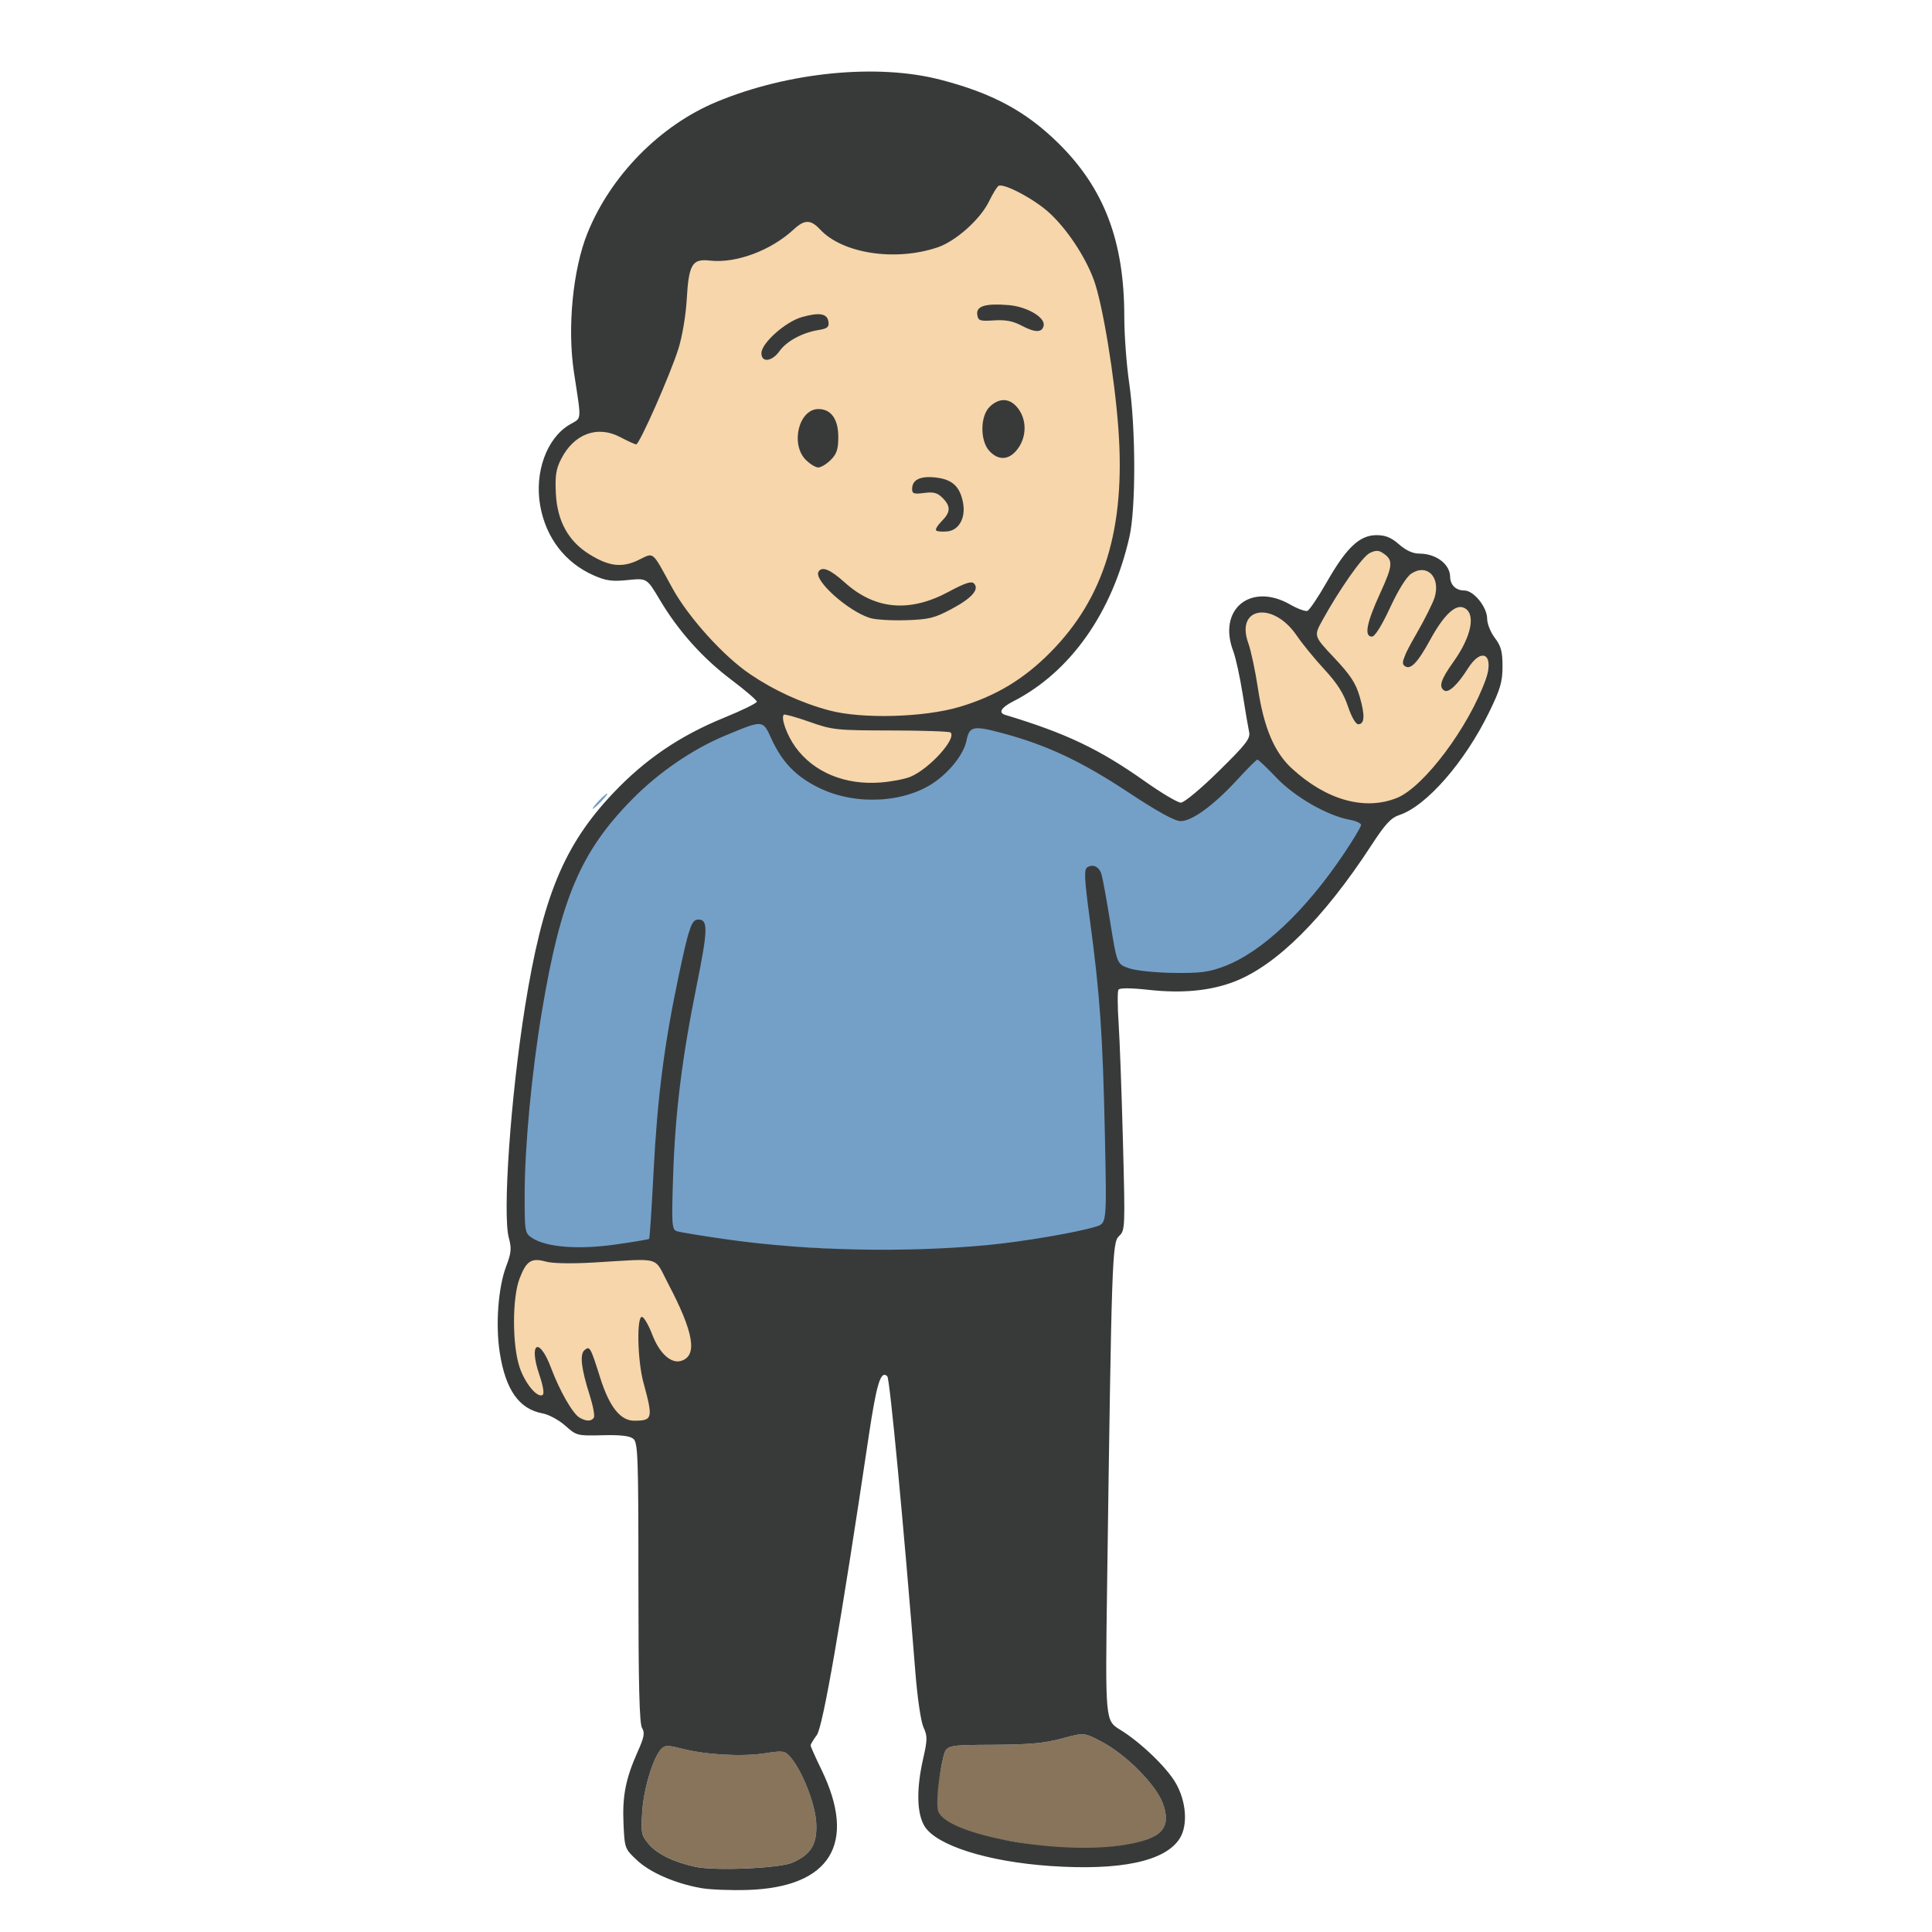 <?xml version="1.0" encoding="UTF-8" standalone="no"?>
<!-- Created with Inkscape (http://www.inkscape.org/) by @Ahmed-Dghaies-->

<svg
   width="600"
   height="600"
   viewBox="0 0 158.75 158.75"
   version="1.1"
   id="svg1"
   xml:space="preserve"
   xmlns="http://www.w3.org/2000/svg"
   xmlns:svg="http://www.w3.org/2000/svg"><defs
     id="defs1"><clipPath
       clipPathUnits="userSpaceOnUse"
       id="clipPath1"><rect
         style="fill:none;stroke:#000000;stroke-width:0.195;stroke-linecap:round;stroke-linejoin:round"
         id="rect2"
         width="136.083"
         height="149.022"
         x="8.477"
         y="3.123" /></clipPath></defs><g
     id="layer1"><g
       id="g10"
       transform="matrix(0.955,0,0,0.955,9.232,23.148)"><path
         style="display:inline;fill:#f6d6aa"
         d="m 43.348,97.635 c -0.803,-0.344 -0.837,-0.458 -1.576,-2.882 -0.68,-2.229 -0.202,-2.635 -0.913,-2.046 -0.561,0.466 0.08,1.097 0.785,3.167 0.572,1.677 0.332,2.775 -0.118,2.775 -0.606,0 -3.017,-2.142 -3.873,-4.43 -0.816,-2.185 -0.346,-2.585 -0.96,-2.075 -0.437,0.363 0.311,0.914 0.76,2.668 0.169,0.661 -0.743,1.437 -1.522,1.374 -1.783,-0.144 -2.082,-8.794 -1.078,-10.735 0.387,-0.749 1.105,-1.649 1.713,-1.502 1.655,0.402 4.609,0.129 6.815,-0.227 1.683,-0.272 3.356,0.074 3.63,0.282 0.7,0.53 3.243,6.072 3.262,7.193 0.016,0.943 -0.92,2.117 -1.522,2.187 -0.85,0.099 -2.01,-0.86 -2.643,-2.564 -0.502,-1.353 -0.066,-1.541 -0.537,-0.844 -0.378,0.558 0.165,3.928 0.726,5.409 0.276,0.728 0.748,1.954 0.748,2.047 2.23e-4,0.28 -1.4,1.188 -1.967,0.945 z M 104.07,43.954 c -2.385,-0.954 -3.571,-2.411 -4.557,-4.34 -0.572,-1.119 -0.914,-2.015 -1.622,-6.167 -0.149,-0.873 -0.545,-2.655 -0.716,-3.251 -0.412,-1.432 0.886,-2.003 1.914,-2.003 1.163,0 2.285,0.719 3.253,2.147 0.468,0.689 1.425,2.018 2.236,2.898 1.053,1.143 0.979,0.872 2.049,3.264 0.522,1.168 0.082,0.835 0.527,0.898 0.839,0.12 0.049,-0.035 -0.262,-1.42 -0.377,-1.679 -0.631,-1.995 -2.334,-3.768 -1.532,-1.596 -1.398,-2.265 0.24,-4.986 2.032,-3.374 3.531,-4.612 4.314,-4.5 0.869,0.123 1.502,1.886 0.317,4.524 -1.084,2.414 -0.946,1.68 -1.054,2.617 -0.066,0.569 0.534,0.094 1.459,-1.914 0.586,-1.273 1.341,-2.925 1.568,-3.18 0.622,-0.696 2.547,-0.018 2.742,0.759 0.224,0.893 0.082,1.668 -1.408,4.288 -1.424,2.502 -2.077,2.502 -1.346,2.893 0.738,0.395 0.711,0.018 1.654,-1.868 0.975,-1.952 2.172,-3.093 2.873,-3.093 0.458,0 1.394,0.719 1.273,1.796 -0.099,0.875 -0.448,1.691 -1.36,3.026 -0.998,1.461 -1.254,1.725 -1.038,2.067 0.53,0.841 0.164,0.47 1.222,-0.931 0.549,-0.727 2.057,-1.942 2.205,-1.991 1.018,-0.339 -0.578,5.195 -2.817,8.433 -3.064,4.432 -4.908,6.372 -8.431,4.962 z M 61.924,42.784 c -0.887,-0.213 -1.699,-0.842 -2.569,-1.712 -1.134,-1.134 -2.328,-3.646 -1.992,-3.983 0.064,-0.064 1.446,0.078 2.242,0.358 2.428,0.853 5.153,1.023 8.17,0.849 1.534,-0.089 3.872,0.169 4.199,0.075 0.954,-0.274 0.705,1.457 -0.53,2.798 -0.784,0.851 -1.808,1.432 -2.769,1.717 -1.672,0.497 -2.359,0.954 -4.069,0.543 z m 1.927,-5.002 c -3.096,-0.442 -6.422,-1.766 -9.126,-3.602 -2.31,-1.569 -5.512,-4.621 -6.899,-7.15 -1.807,-3.298 -0.843,-3.079 -1.876,-2.645 -0.485,0.204 -1.894,0.286 -2.552,0.348 -3.314,0.316 -6.872,-5.06 -5.532,-8.568 0.625,-1.637 0.729,-3.565 2.251,-3.708 1.052,-0.099 2.933,-0.747 3.79,-0.162 0.842,0.575 0.545,1.183 0.8,0.898 0.582,-0.649 3.106,-5.851 3.664,-7.883 0.305,-1.11 0.632,-3.115 0.728,-4.372 0.174,-2.285 1.057,-2.965 2.663,-2.998 2.903,-0.061 2.724,-0.87 5.694,-3.26 0.728,-0.586 2.901,-0.518 3.761,0.314 2.34,2.264 5.385,2.726 8.818,1.208 1.537,-0.68 3.207,-1.706 3.899,-3.134 0.334,-0.689 2.376,-1.983 2.635,-1.981 0.788,0.004 4.281,1.56 5.517,2.881 2.54,2.716 3.442,5.946 4.371,11.997 0.894,5.821 0.826,11.712 0.261,14.942 -1.408,8.043 -6.656,14.36 -13.857,16.17 -2.342,0.588 -6.96,0.998 -9.01,0.705 z"
         id="path13" /><path
         style="display:inline;fill:#74a0c8"
         d="m 60.079,83.128 c -4.804,-0.281 -12.169,-0.637 -12.356,-1.123 -0.224,-0.585 0.318,-10.79 0.764,-13.982 0.23,-1.646 0.89,-4.904 1.392,-7.391 1.061,-5.256 0.947,-4.337 0.297,-4.685 -1.02,-0.546 -0.092,-0.406 -1.168,4.876 -1.333,6.544 -1.664,10.447 -1.865,16.4 -0.101,2.996 -0.644,5.102 -0.823,5.244 -0.398,0.314 -4.577,1.198 -6.417,1.196 -1.672,-0.002 -4.24,-0.642 -4.993,-1.193 -1.364,-0.998 0.962,-18.306 3.182,-26.686 0.791,-2.987 2.277,-6.623 3.868,-8.852 1.285,-1.8 4.327,-4.352 6.201,-5.641 1.812,-1.247 6.389,-3.604 7.356,-3.651 0.731,-0.036 1.388,1.001 1.615,1.679 0.472,1.41 1.534,2.609 2.937,3.536 4.095,2.706 9.079,2.079 11.916,-1.363 0.455,-0.552 1.085,-1.238 1.248,-1.751 0.164,-0.513 0.17,-1.013 0.87,-1.339 1.191,-0.554 5.869,0.622 8.625,1.942 1.455,0.697 3.739,2.74 5.376,3.859 1.638,1.119 3.132,1.733 3.548,1.816 1.115,0.223 1.399,-0.087 3.887,-2.623 1.219,-1.242 1.891,-2.1 2.893,-2.506 0.758,-0.307 1.547,0.78 2.306,1.583 1.443,1.526 4.561,3.381 5.772,3.381 0.338,0 1.234,0.787 1.285,0.963 0.343,1.206 -0.726,1.504 -1.526,2.695 -3.181,4.734 -6.163,7.787 -9.325,9.286 -1.645,0.78 -2.481,1.371 -5.645,1.354 -4.772,-0.026 -5.045,-0.465 -5.774,-4.876 -0.71,-4.299 -0.332,-3.925 -1.005,-3.925 -1.051,0 -0.313,-0.395 0.146,2.376 0.236,1.424 0.353,4.244 0.564,6.269 0.458,4.41 0.641,20.325 0.401,21.283 -0.187,0.744 -1.418,0.924 -6.371,1.761 -4.868,0.823 -12.807,0.462 -19.182,0.089 z M 41.823,44.691 c 0.342,-0.364 0.681,-0.661 0.754,-0.661 0.073,0 -0.147,0.298 -0.489,0.661 -0.342,0.364 -0.681,0.661 -0.754,0.661 -0.073,0 0.147,-0.298 0.489,-0.661 z"
         id="path12" /><path
         style="display:inline;fill:#87745b"
         d="m 50.157,136.379 c -1.833,-0.391 -3.285,-1.099 -4,-1.949 -0.644,-0.765 -0.682,-0.958 -0.563,-2.815 0.128,-1.99 0.96,-4.702 1.657,-5.399 0.306,-0.306 0.577,-0.306 1.751,-0.002 2.033,0.527 5.145,0.704 7.11,0.404 1.607,-0.245 1.753,-0.225 2.221,0.312 1.004,1.15 2.123,3.964 2.227,5.601 0.118,1.86 -0.411,2.771 -2.025,3.483 -1.116,0.493 -6.648,0.733 -8.376,0.364 z m 28.84,-1.901 c -8.128,-1.442 -9.022,-0.787 -7.504,-7.509 0.261,-1.064 0.261,-1.064 4.279,-1.085 3.12,-0.016 4.446,-0.137 5.931,-0.541 1.912,-0.52 1.912,-0.52 3.44,0.287 2.075,1.096 4.615,3.651 5.225,5.256 0.572,1.505 0.33,2.322 -0.873,2.945 -1.704,0.881 -6.418,1.372 -10.498,0.648 z"
         id="path11" /><path
         style="display:inline;fill:#383a3a"
         d="m 50.646,138.212 c -2.225,-0.398 -4.356,-1.324 -5.498,-2.389 -1.057,-0.986 -1.072,-1.025 -1.168,-3.148 -0.108,-2.386 0.186,-3.883 1.216,-6.188 0.565,-1.264 0.634,-1.639 0.379,-2.047 -0.228,-0.365 -0.312,-3.74 -0.312,-12.51 0,-10.859 -0.042,-12.045 -0.438,-12.373 -0.308,-0.255 -1.096,-0.347 -2.656,-0.307 -2.172,0.055 -2.238,0.038 -3.2,-0.823 -0.54,-0.483 -1.416,-0.958 -1.947,-1.055 -2.027,-0.37 -3.191,-2.021 -3.691,-5.234 -0.374,-2.403 -0.133,-5.618 0.558,-7.436 0.434,-1.143 0.47,-1.531 0.225,-2.43 -0.552,-2.025 0.153,-12.13 1.386,-19.855 1.517,-9.503 3.352,-13.948 7.618,-18.445 2.73,-2.878 5.727,-4.914 9.494,-6.449 1.56,-0.636 2.837,-1.261 2.837,-1.389 0,-0.128 -0.982,-0.973 -2.183,-1.877 -2.482,-1.87 -4.572,-4.207 -6.174,-6.904 -1.1,-1.852 -1.1,-1.852 -2.743,-1.684 -1.356,0.139 -1.87,0.068 -2.944,-0.406 -2.452,-1.083 -4.099,-3.23 -4.591,-5.984 -0.512,-2.868 0.554,-5.818 2.524,-6.98 1.077,-0.635 1.037,-0.158 0.376,-4.516 -0.581,-3.827 -0.091,-8.854 1.166,-11.966 1.999,-4.95 6.245,-9.267 11.102,-11.289 6.155,-2.562 13.827,-3.321 19.274,-1.906 4.465,1.16 7.335,2.704 10.128,5.45 3.948,3.881 5.683,8.437 5.683,14.926 0,1.563 0.19,4.142 0.423,5.731 0.568,3.881 0.58,10.748 0.023,13.209 -1.486,6.563 -5.095,11.668 -10.03,14.185 -1.011,0.516 -1.272,0.962 -0.668,1.145 5.245,1.584 8.1,2.943 12.044,5.732 1.416,1.001 2.8,1.821 3.076,1.822 0.282,0.001 1.707,-1.184 3.259,-2.71 2.361,-2.323 2.737,-2.807 2.613,-3.373 -0.079,-0.364 -0.333,-1.852 -0.564,-3.307 -0.231,-1.455 -0.591,-3.095 -0.8,-3.643 -1.37,-3.599 1.5,-5.954 4.892,-4.016 0.644,0.368 1.314,0.614 1.49,0.546 0.176,-0.067 0.933,-1.194 1.682,-2.504 1.688,-2.949 2.813,-4.009 4.256,-4.009 0.778,0 1.267,0.2 1.944,0.794 0.6,0.526 1.188,0.794 1.746,0.794 1.438,0 2.634,0.902 2.651,1.998 0.011,0.709 0.499,1.177 1.228,1.177 0.799,0 1.955,1.43 1.955,2.419 0,0.436 0.297,1.18 0.661,1.658 0.535,0.702 0.661,1.169 0.661,2.449 0,1.328 -0.184,1.96 -1.151,3.944 -2.095,4.299 -5.397,8.08 -7.728,8.849 -0.714,0.236 -1.214,0.776 -2.398,2.594 -4.105,6.301 -8.178,10.35 -11.815,11.746 -2.047,0.785 -4.453,1.018 -7.308,0.706 -1.611,-0.176 -2.542,-0.181 -2.646,-0.014 -0.088,0.142 -0.081,1.43 0.014,2.863 0.096,1.433 0.264,6.031 0.374,10.219 0.195,7.442 0.188,7.625 -0.338,8.114 -0.593,0.552 -0.634,1.758 -1.027,30.178 -0.159,11.509 -0.159,11.509 1.123,12.295 1.738,1.065 3.97,3.199 4.765,4.556 0.927,1.583 1.084,3.651 0.363,4.796 -1.239,1.968 -5.091,2.788 -11.139,2.372 -5.395,-0.371 -9.812,-1.771 -10.823,-3.43 -0.666,-1.092 -0.708,-3.198 -0.116,-5.799 0.373,-1.642 0.377,-1.946 0.031,-2.698 -0.221,-0.481 -0.522,-2.507 -0.695,-4.684 -1.01,-12.71 -2.203,-25.303 -2.418,-25.519 -0.562,-0.566 -0.924,0.606 -1.61,5.216 -2.404,16.142 -3.932,24.938 -4.455,25.644 -0.294,0.398 -0.535,0.801 -0.535,0.895 0,0.095 0.414,1.022 0.92,2.061 3.105,6.372 0.794,10.152 -6.344,10.375 -1.455,0.046 -3.259,-0.027 -4.009,-0.161 z m 7.887,-2.196 c 1.614,-0.712 2.143,-1.623 2.025,-3.483 -0.104,-1.638 -1.223,-4.451 -2.227,-5.601 -0.469,-0.537 -0.615,-0.557 -2.221,-0.312 -1.965,0.3 -5.077,0.123 -7.11,-0.404 -1.173,-0.304 -1.445,-0.304 -1.751,0.002 -0.697,0.697 -1.529,3.409 -1.657,5.399 -0.119,1.857 -0.081,2.05 0.563,2.815 0.715,0.85 2.168,1.558 4,1.949 1.729,0.369 7.26,0.129 8.376,-0.364 z m 28.502,-1.512 c 3.279,-0.532 4.147,-1.474 3.332,-3.617 -0.61,-1.605 -3.15,-4.16 -5.225,-5.256 -1.527,-0.807 -1.527,-0.807 -3.44,-0.287 -1.485,0.404 -2.811,0.525 -5.931,0.541 -4.019,0.021 -4.019,0.021 -4.279,1.085 -0.414,1.693 -0.635,4 -0.441,4.612 0.652,2.054 10.377,3.831 15.984,2.921 z M 41.43,97.733 c 0.092,-0.149 -0.069,-1.012 -0.357,-1.918 -0.735,-2.307 -0.875,-3.535 -0.444,-3.893 0.45,-0.373 0.505,-0.276 1.346,2.387 0.791,2.505 1.74,3.697 2.937,3.691 1.581,-0.009 1.624,-0.189 0.78,-3.293 -0.522,-1.919 -0.593,-5.798 -0.103,-5.635 0.179,0.06 0.567,0.742 0.863,1.517 0.619,1.623 1.629,2.536 2.499,2.26 1.415,-0.449 1.077,-2.447 -1.119,-6.62 -1.277,-2.427 -0.451,-2.189 -6.405,-1.841 -1.914,0.112 -3.553,0.081 -4.126,-0.078 -1.251,-0.347 -1.679,-0.072 -2.265,1.458 -0.638,1.665 -0.637,5.723 0.003,7.634 0.467,1.393 1.522,2.663 1.978,2.381 0.159,-0.099 0.052,-0.766 -0.278,-1.734 -0.948,-2.776 -0.024,-3.331 1.002,-0.602 0.75,1.996 1.865,3.942 2.455,4.287 0.574,0.335 1.028,0.335 1.235,4.08e-4 z M 75.293,82.887 c 3.014,-0.282 7.795,-1.098 9.367,-1.598 0.901,-0.286 0.901,-0.286 0.735,-7.991 -0.184,-8.535 -0.425,-11.98 -1.286,-18.374 -0.482,-3.583 -0.521,-4.357 -0.225,-4.54 0.498,-0.308 1.014,-0.056 1.221,0.595 0.096,0.303 0.436,2.167 0.755,4.143 0.581,3.592 0.581,3.592 1.621,3.951 0.582,0.201 2.265,0.376 3.819,0.397 2.322,0.031 3.043,-0.063 4.39,-0.575 3.202,-1.216 6.952,-4.746 10.245,-9.644 0.828,-1.231 1.505,-2.361 1.505,-2.51 0,-0.149 -0.446,-0.352 -0.992,-0.451 -1.9,-0.344 -4.71,-1.956 -6.283,-3.606 -0.821,-0.861 -1.56,-1.566 -1.642,-1.566 -0.082,0 -0.851,0.767 -1.71,1.704 -2.012,2.196 -3.909,3.588 -4.889,3.588 -0.517,0 -1.964,-0.795 -4.517,-2.482 -4.02,-2.656 -6.99,-4.055 -10.771,-5.072 -2.56,-0.688 -2.895,-0.623 -3.143,0.615 -0.213,1.06 -1.224,2.433 -2.519,3.42 -2.564,1.955 -6.964,2.237 -10.184,0.652 -1.977,-0.973 -3.157,-2.192 -4.085,-4.22 -0.752,-1.642 -0.691,-1.638 -3.977,-0.271 -2.796,1.162 -5.724,3.167 -7.995,5.474 -4.444,4.513 -6.153,8.534 -7.784,18.316 -0.877,5.263 -1.475,11.641 -1.475,15.752 0,3.169 0.018,3.27 0.65,3.685 1.211,0.793 3.946,1.012 7.108,0.567 1.575,-0.221 2.904,-0.443 2.953,-0.493 0.049,-0.05 0.221,-2.651 0.381,-5.779 0.327,-6.366 0.912,-10.938 2.15,-16.801 0.899,-4.259 1.12,-4.895 1.703,-4.895 0.848,0 0.826,0.864 -0.138,5.637 -1.282,6.342 -1.853,10.967 -2.035,16.479 -0.133,4.041 -0.103,4.539 0.287,4.688 0.24,0.092 2.252,0.423 4.47,0.735 6.861,0.965 15.142,1.14 22.291,0.471 z M 110.533,44.413 c 2.32,-0.943 6.192,-6.117 7.632,-10.199 0.757,-2.144 -0.34,-2.823 -1.527,-0.944 -0.892,1.411 -1.666,2.136 -2.038,1.906 -0.503,-0.311 -0.3,-0.95 0.779,-2.458 1.605,-2.241 1.975,-4.256 0.861,-4.684 -0.719,-0.276 -1.718,0.694 -2.847,2.765 -1.143,2.096 -1.77,2.703 -2.273,2.199 -0.228,-0.228 0.035,-0.889 1.055,-2.656 0.747,-1.294 1.469,-2.741 1.605,-3.215 0.497,-1.731 -0.668,-2.897 -2.014,-2.015 -0.415,0.272 -1.12,1.401 -1.83,2.932 -0.723,1.558 -1.308,2.49 -1.561,2.49 -0.688,0 -0.468,-1.164 0.702,-3.718 1.143,-2.494 1.159,-2.891 0.149,-3.528 -0.301,-0.19 -0.618,-0.168 -1.07,0.074 -0.634,0.339 -2.571,3.103 -4.038,5.76 -0.754,1.366 -0.754,1.366 1.011,3.237 1.39,1.473 1.855,2.182 2.19,3.332 0.472,1.625 0.433,2.384 -0.124,2.384 -0.217,0 -0.584,-0.64 -0.886,-1.543 -0.37,-1.109 -0.939,-2.002 -2.026,-3.175 -0.831,-0.898 -1.9,-2.205 -2.375,-2.904 -2.032,-2.993 -5.301,-2.482 -4.169,0.652 0.228,0.632 0.602,2.39 0.831,3.906 0.505,3.352 1.405,5.477 2.904,6.859 2.968,2.735 6.29,3.667 9.06,2.541 z M 68.666,42.596 c 1.632,-0.682 3.987,-3.28 3.455,-3.811 -0.092,-0.092 -2.393,-0.171 -5.113,-0.174 -4.725,-0.006 -5.037,-0.039 -7.029,-0.743 -1.147,-0.405 -2.14,-0.681 -2.208,-0.614 -0.271,0.271 0.271,1.778 1.001,2.786 1.575,2.175 4.278,3.293 7.361,3.045 0.929,-0.075 2.068,-0.295 2.533,-0.489 z m 4.249,-6.019 c 3.107,-0.93 5.505,-2.374 7.802,-4.697 4.633,-4.685 6.453,-10.645 5.848,-19.144 C 86.241,8.193 85.192,1.832 84.43,-0.204 83.677,-2.217 82.122,-4.548 80.608,-5.935 c -1.29,-1.182 -3.928,-2.577 -4.363,-2.308 -0.135,0.083 -0.503,0.684 -0.818,1.335 -0.739,1.528 -2.846,3.414 -4.406,3.945 -3.638,1.239 -8.182,0.551 -10.128,-1.534 -0.807,-0.865 -1.337,-0.866 -2.264,-0.007 -1.968,1.824 -4.966,2.94 -7.215,2.687 -1.534,-0.173 -1.821,0.312 -1.997,3.38 -0.077,1.338 -0.389,3.181 -0.714,4.207 -0.713,2.257 -3.352,8.23 -3.632,8.224 -0.113,-0.003 -0.732,-0.283 -1.374,-0.623 -1.957,-1.036 -3.975,-0.289 -5.083,1.882 -0.444,0.869 -0.531,1.446 -0.454,2.98 0.12,2.371 1.079,4.104 2.894,5.226 1.692,1.046 2.798,1.172 4.228,0.481 1.352,-0.653 1.102,-0.861 2.89,2.402 1.384,2.525 4.383,5.852 6.684,7.415 2.067,1.404 4.4,2.474 6.815,3.126 2.8,0.756 8.184,0.609 11.243,-0.306 z m -7.712,-7.638 c -1.907,-0.587 -4.89,-3.268 -4.442,-3.993 0.3,-0.485 1.005,-0.192 2.264,0.94 2.601,2.339 5.582,2.6 8.945,0.784 1.356,-0.732 1.944,-0.928 2.156,-0.716 0.504,0.504 -0.158,1.263 -1.926,2.208 -1.463,0.781 -1.945,0.9 -3.917,0.962 -1.237,0.039 -2.622,-0.044 -3.079,-0.185 z m 5.677,-7.536 c -0.088,-0.088 0.124,-0.446 0.473,-0.794 0.78,-0.78 0.799,-1.286 0.074,-2.011 -0.442,-0.442 -0.776,-0.531 -1.587,-0.422 -0.861,0.115 -1.028,0.061 -1.028,-0.334 0,-0.808 0.695,-1.146 2.042,-0.994 1.414,0.159 2.078,0.776 2.34,2.173 0.242,1.291 -0.346,2.365 -1.351,2.464 -0.441,0.043 -0.874,0.006 -0.962,-0.082 z M 59.67,15.334 c -1.354,-1.354 -0.607,-4.378 1.081,-4.378 1.087,0 1.709,0.872 1.709,2.393 0,1.065 -0.132,1.466 -0.649,1.984 -0.357,0.357 -0.839,0.649 -1.07,0.649 -0.232,0 -0.713,-0.292 -1.07,-0.649 z M 75.471,14.577 C 74.637,13.689 74.658,11.536 75.508,10.738 c 0.77,-0.724 1.601,-0.734 2.258,-0.028 0.98,1.051 0.96,2.776 -0.043,3.884 -0.691,0.764 -1.525,0.757 -2.252,-0.017 z M 55.846,6.148 c 0,-0.866 2.074,-2.71 3.496,-3.108 1.509,-0.422 2.17,-0.304 2.272,0.408 0.065,0.452 -0.093,0.584 -0.846,0.706 -1.395,0.226 -2.752,0.957 -3.358,1.808 -0.655,0.92 -1.564,1.028 -1.564,0.187 z M 78.239,3.782 c -0.746,-0.396 -1.391,-0.519 -2.381,-0.455 -1.233,0.08 -1.366,0.034 -1.442,-0.498 -0.104,-0.734 0.714,-0.981 2.699,-0.817 1.572,0.13 3.153,1.052 3.017,1.758 -0.121,0.626 -0.729,0.629 -1.894,0.011 z"
         id="path10" /></g></g></svg>
